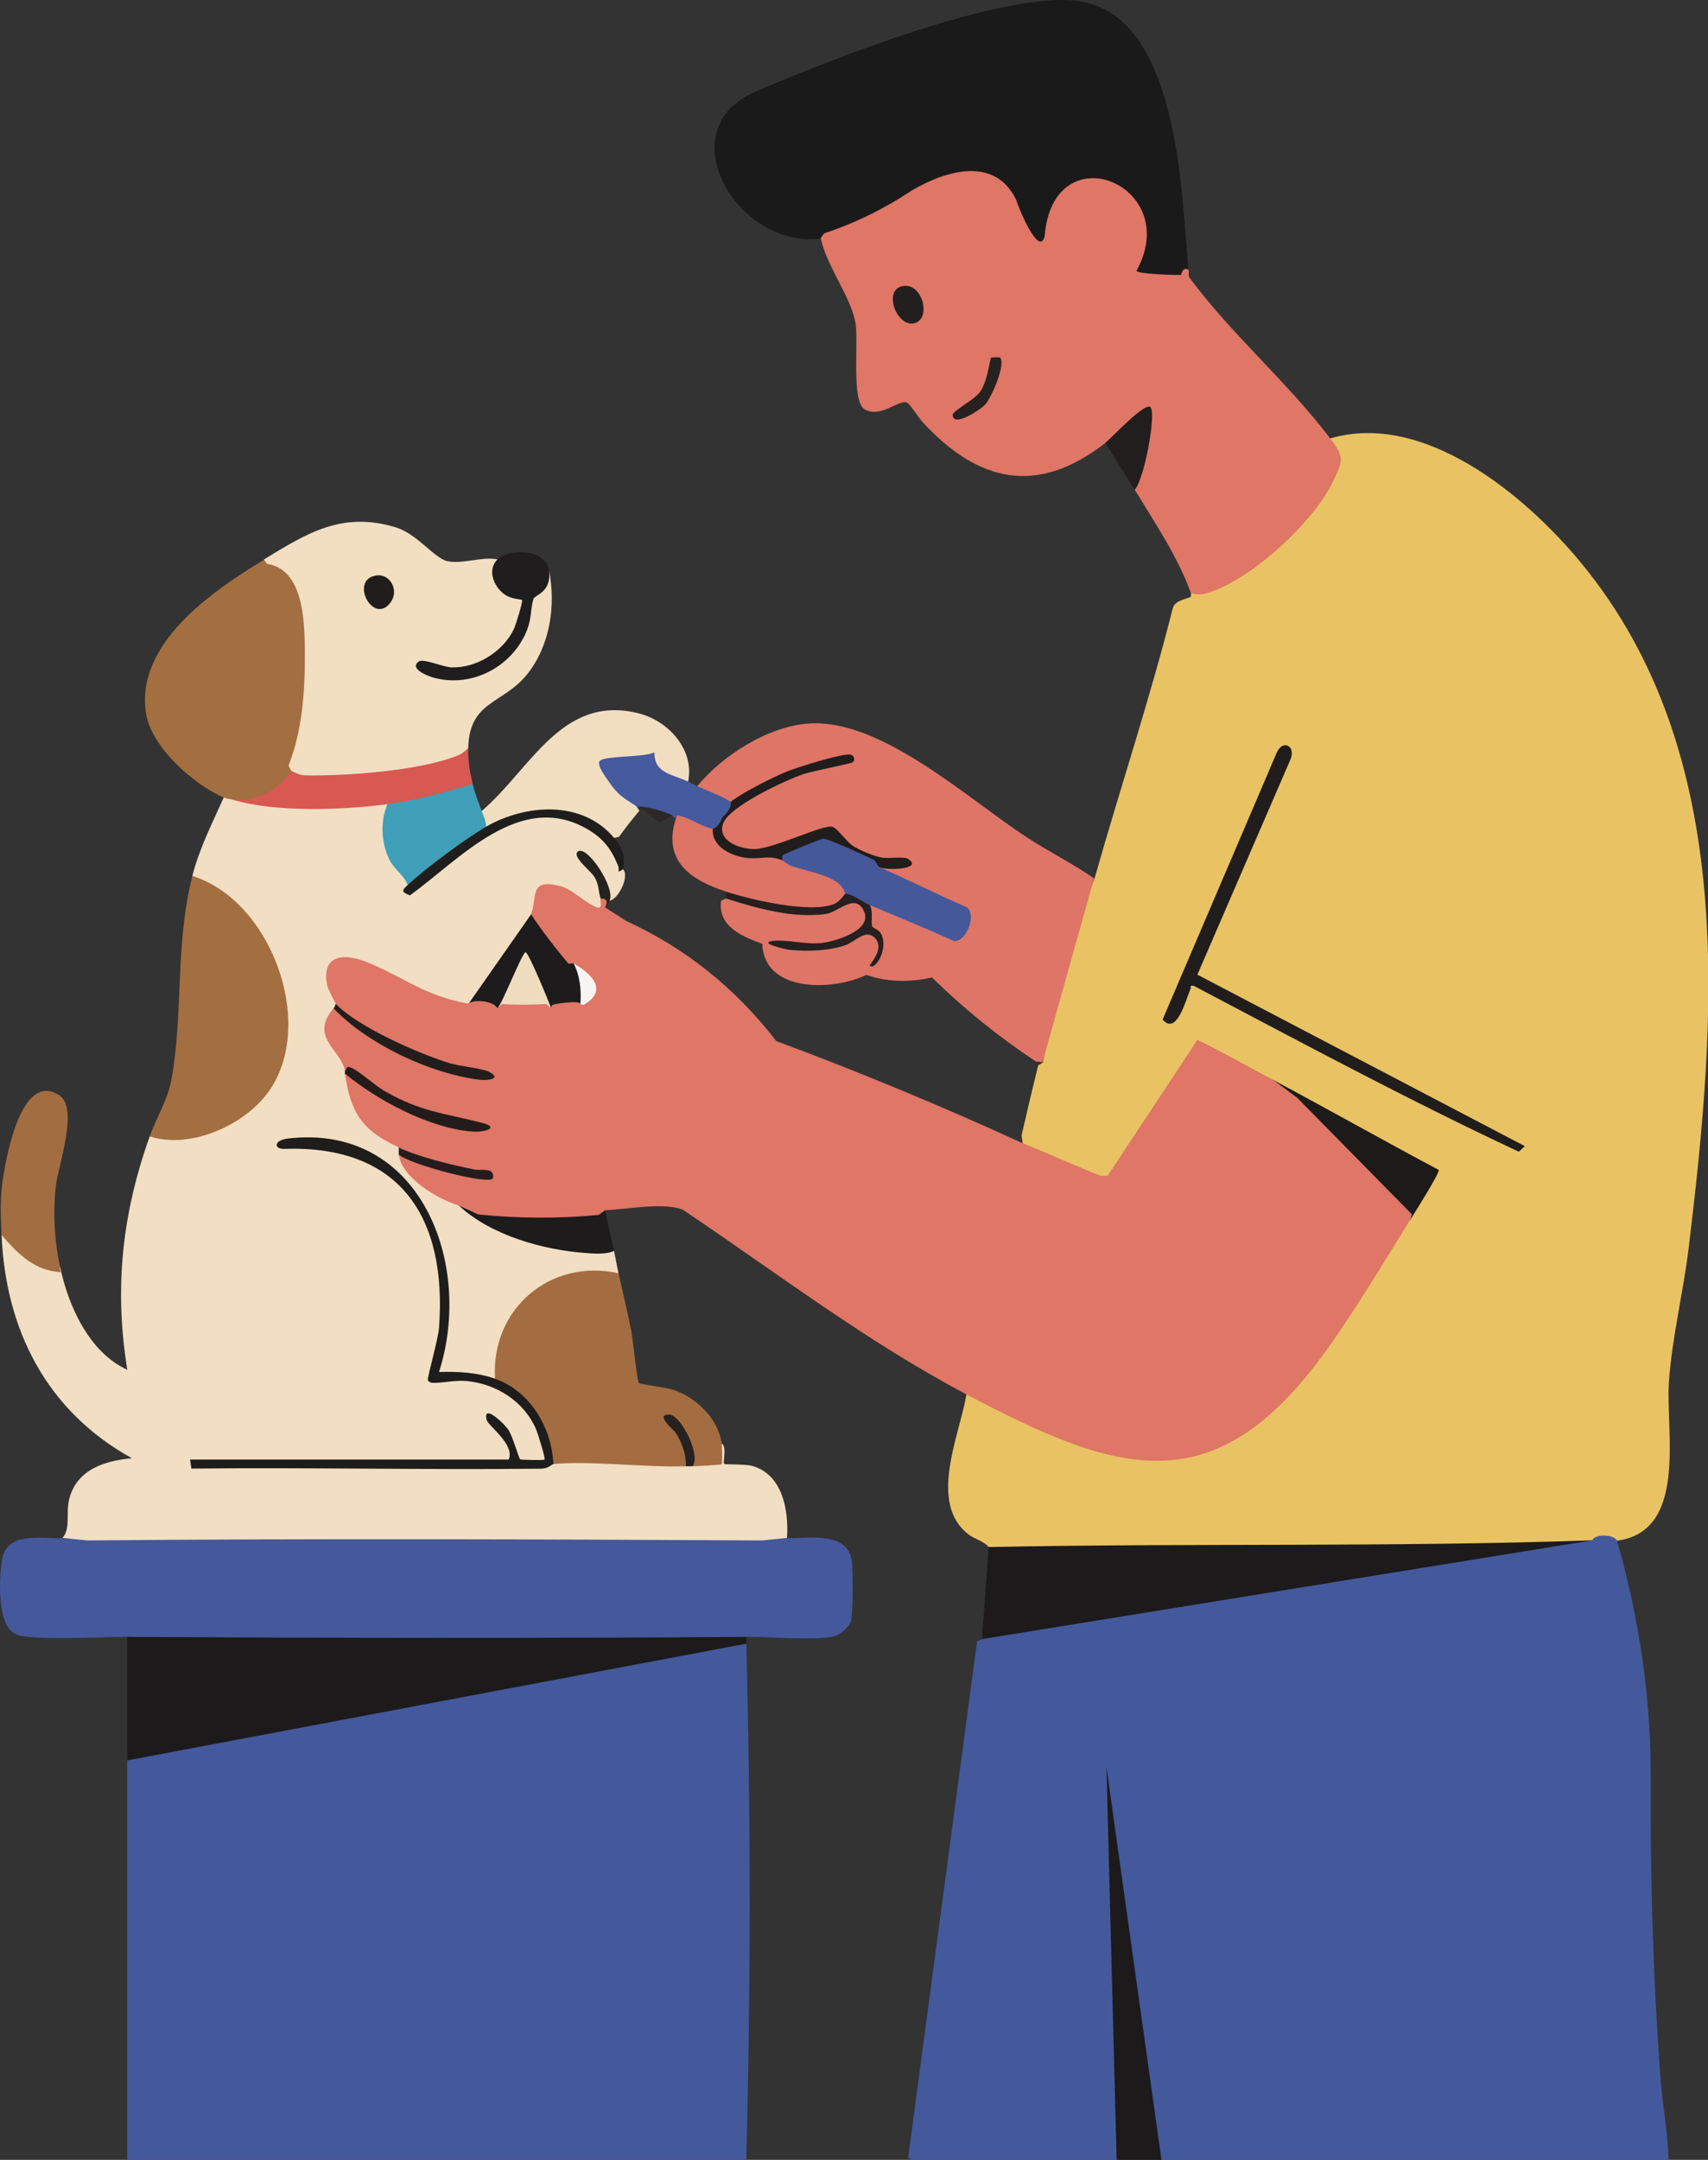 <?xml version="1.0" encoding="UTF-8"?>
<svg id="_图层_2" data-name="图层 2" xmlns="http://www.w3.org/2000/svg" viewBox="0 0 162.44 205.31">
  <rect x="0" y="0" width="162.44" height="205.31" fill="#333333" stroke="none"/>
  <defs>
    <style>
      .cls-1 {
        fill: #262020;
      }

      .cls-2 {
        fill: #455a9f;
      }

      .cls-3 {
        fill: #272220;
      }

      .cls-4 {
        fill: #231e1c;
      }

      .cls-5 {
        fill: #1d1b1b;
      }

      .cls-6 {
        fill: #1f1e1d;
      }

      .cls-7 {
        fill: #d75951;
      }

      .cls-8 {
        fill: #1f1d1d;
      }

      .cls-9 {
        fill: #1d1a1a;
      }

      .cls-10 {
        fill: #1c1a1b;
      }

      .cls-11 {
        fill: #211d1c;
      }

      .cls-12 {
        fill: #231c1b;
      }

      .cls-13 {
        fill: #de7465;
      }

      .cls-14 {
        fill: #f1dec0;
      }

      .cls-15 {
        fill: #231f1e;
      }

      .cls-16 {
        fill: #e9c363;
      }

      .cls-17 {
        fill: #272120;
      }

      .cls-18 {
        fill: #252320;
      }

      .cls-19 {
        fill: #201d1c;
      }

      .cls-20 {
        fill: #df7666;
      }

      .cls-21 {
        fill: #44599c;
      }

      .cls-22 {
        fill: #1c1a1a;
      }

      .cls-23 {
        fill: #f6f5f4;
      }

      .cls-24 {
        fill: #f2dec2;
      }

      .cls-25 {
        fill: #df7566;
      }

      .cls-26 {
        fill: #3f9fb8;
      }

      .cls-27 {
        fill: #f2dec1;
      }

      .cls-28 {
        fill: #251d1d;
      }

      .cls-29 {
        fill: #1e1b1c;
      }

      .cls-30 {
        fill: #1b1a1a;
      }

      .cls-31 {
        fill: #a26d40;
      }

      .cls-32 {
        fill: #44589b;
      }

      .cls-33 {
        fill: #a36e40;
      }

      .cls-34 {
        fill: #a46d41;
      }

      .cls-35 {
        fill: #221e1e;
      }

      .cls-36 {
        fill: #1e1d1c;
      }

      .cls-37 {
        fill: #efdbbe;
      }

      .cls-38 {
        fill: #45589a;
      }

      .cls-39 {
        fill: #44589c;
      }

      .cls-40 {
        fill: #2c2829;
      }
    </style>
  </defs>
  <g id="_图层_1-2" data-name="图层 1">
    <g>
      <path class="cls-40" d="M60.75,76.65c.68-.87,1.83-.09,2.62.27.31.14.7.03.58.58-.45.16-.89.72-1.34.62-.12-.03-1.44-1.2-1.86-1.47Z"/>
      <g>
        <g>
          <path class="cls-39" d="M70.99,205.31H12.1v-37.98l.12-.46c19.47-3.71,38.95-7.35,58.44-10.93l.32.29c.42,16.36.42,32.72,0,49.07Z"/>
          <path class="cls-32" d="M5.91,146.21c22.64-.5,46.26-.39,68.92,0,2.14.04,5.82-.7,6.19,2.24.11.88.12,4.95-.1,5.67-.18.6-1.1,1.36-1.73,1.47-2.08.35-5.9,0-8.2.01-19.61.82-39.28.79-58.89,0-2.17-.01-9.02.38-10.54-.23-1.87-.75-1.63-5.18-1.41-6.92.37-2.9,3.62-2.19,5.77-2.24Z"/>
          <path class="cls-10" d="M70.99,155.6v.64l-58.89,11.1v-11.74c19.62.11,39.27.14,58.89,0Z"/>
        </g>
        <g>
          <path class="cls-24" d="M22.13,76.01c4.67.43,9.42.71,14.1.08l.63.35.25.53c-.91,2.71.22,4.79,1.95,6.73l-.29.42.17.59c2.5-2.26,5.19-4.28,8.08-6.04,4.44-2.62,10.86-1.38,12.23,3.96.65.66-.44,2.86-1.28,2.99-.32-.56-.59-1.22-.82-1.95.35.72.34,1.3-.03,1.74.49,1.28-.02,1.6-1.15.93-3.25-2.63-4.9-2.52-4.94.33l-.52.23.24.41c-1.88,2.68-3.76,5.37-5.64,8.05l-.57.07-.65.3c-3.15-.95-6.18-2.23-9.09-3.84-3.12-1.29-4.25.25-2.62,3.08l-.24.45c.27.37.29.46-.21.43l.13.51c-.91,1.25-.66,2.59.77,4.01.47.53.52,1.02.16,1.45.19.05.19.12,0,.21l.54.81c.42,2.63,1.87,4.59,4.34,5.65l.24.59c.42.26.46.42,0,.64,1.39,2.08,3.24,3.63,5.65,4.43l.11.48c4.33,2.46,9.37,4.57,14.37,3.95l.35.31c.16.72.27,1.42.43,2.13l-.56.32c-5.76-1.07-10.93,3.34-10.76,9.2l-.41.51-.63.23c2.36.76,3.95,2.32,4.97,4.54,1.32,2.86.88,4.16-2.35,3.03-.06-.43-.29-.47-.71-.12,0,.22-.04.45-.26.43h-29.77l-.26-.43c.57.39,1.16.42,2.09.42,10.58.06,21.29.1,31.75-.04.23-.24.45-.23.73.05l.52-.47c3.82.01,7.64.1,11.47.27l.61.41c.2-.58.44-.58.64,0l.27-.44,2.04-.13c-.06-.79.09-1.31.46-1.57.48.3.07,1.78.21,1.92.1.09,1.93,0,2.68.2,2.89.82,3.47,4.23,3.3,6.84l-2.35.24c-21.4-.11-42.82-.19-64.21,0l-2.35-.24c.8-.86.3-2.38.65-3.72.73-2.8,3.38-3.62,5.96-3.85C4.47,134.15.54,126.48.15,117.41h.58c1.28,1.5,2.8,2.91,4.84,3.08.26.29-.78.45.14-.09.78,3.72,2.76,8.15,6.4,9.81-1.27-7.73-.49-14.87,2.13-22.19l.51-.29c15.36,1.56,15.69-18.63,3.86-23.9l-.32-.56c.68-2.65,1.89-4.99,2.99-7.47.29-.53.84-.38.85.21Z"/>
          <path class="cls-33" d="M27.68,73.24c.48.67-.62,1.52-1.18,1.95-1.42,1.09-2.65,1.22-4.37.83-.27-.08-.5-.07-.85-.21-2.81-1.18-6.83-4.75-7.37-7.88-1.16-6.7,6.32-11.77,11.21-14.73,1.92-.14,3.18,1.61,3.69,3.24,1.1,3.56.75,13.53-1.13,16.81Z"/>
          <path class="cls-33" d="M14.24,108.02c.68-1.9,1.69-3.36,2.08-5.5,1.14-6.28.3-12.67,1.98-19.25,7.37,2.29,11.67,13.69,7.47,20.17-2.21,3.42-7.61,5.87-11.53,4.58Z"/>
          <path class="cls-14" d="M65.44,74.31c-.32.53-2.06-.27-2.44-.56-.59-.45-1.04-.83-1.15-1.63-.15-.17-4.28.35-4.45.49-.29.25,2.49,3.62,3.15,3.54l-.02.5.28.42c-.69.81-1.33,1.63-1.94,2.48l-.47.1-.63-.07c-2.92-2.96-7.48-2.72-10.94-.84l-.59-.16c-.57-.07-.94-1.17-.43-1.49,4.64-3.93,7.59-11.14,14.94-9.28,2.83.72,5.33,3.46,4.69,6.51Z"/>
          <path class="cls-31" d="M5.7,120.39c-.02.72.33.57-.38.49-2.24-.26-3.77-1.87-5.17-3.48-.07-1.54-.15-2.96.03-4.56.24-2.18,1.72-11.19,5.46-8.72,1.88,1.24-.11,6.63-.34,8.72-.27,2.48-.12,5.1.4,7.55Z"/>
          <path class="cls-7" d="M44.53,71.11c-.03,1.32.14,2.16.43,3.41-.12.15-.24.29-.39.41-.71.6-6.31,1.96-7.19,1.72-.18-.05-.36-.13-.53-.21-4.21.56-10.68.81-14.72-.43,2.12.32,4.5-.94,5.55-2.77,5.7.21,11.4-.53,16.86-2.13Z"/>
          <path class="cls-26" d="M45.81,77.08c.18.48.4.97.43,1.49l-.04.52c-2.42,1.53-4.76,3.26-6.92,5.14l-.51-.11c-.33-.92-1.19-1.38-1.67-2.28-.86-1.63-.96-3.72-.25-5.4,2.74-.37,5.47-1.13,8.11-1.92.23,1,.51,1.63.85,2.56Z"/>
          <path class="cls-34" d="M58.83,121.03c.4,1.84.85,3.66,1.21,5.51.15.75.55,4.75.72,4.93.11.12,2.64.42,3.3.65,2.18.74,4.28,2.76,4.58,5.13.04.29.07,1.85,0,1.92-.1.1-2.39.19-2.78.21-.14-.35-.36-.24-.64,0-3.83.13-9.14-.55-12.59-.21l-.46-.41c-.29-3.03-1.98-5.89-4.83-7.14l-.26-.56c-.41-6.62,5.24-11.47,11.74-10.03Z"/>
          <path class="cls-5" d="M57.55,115.06c.25,1.29.56,2.56.85,3.84-.7.36-1.89.27-2.66.21-4.09-.29-9.04-1.68-12.06-4.48,4.02,1.17,9.66.59,13.87.43Z"/>
          <path class="cls-36" d="M52.64,139.17c-.17.02-.48.43-1.16.44-11.09.12-22.19-.13-33.28-.01l-.12-.86h30.3c.62-1.43-1.96-3.21-2.1-3.77-.39-1.62,1.68.36,2.06.93.43.63,1,2.73,1.13,2.82.1.06,2.23.1,2.32.03.11-.1-.65-2.53-.82-2.92-1.13-2.61-3.74-4.27-6.55-4.55-1.13-.11-2.28.19-3.25.17-.2,0-.45-.12-.48-.28-.05-.25.99-3.93,1.06-4.91.8-10.56-3.71-17.43-14.72-17.05-.99.03-1.01-.82.32-.98,12.6-1.51,17.73,11.88,14.4,22.19,1.79-.06,3.64.04,5.33.64,3.35,1.18,5.39,4.64,5.55,8.11Z"/>
          <path class="cls-29" d="M54.56,91.59c1.02.8,1.59,2.96.64,3.84-1.64.65-1.38.34-2.77.43l-.45-.1c-.63-1.47-1.28-2.93-1.95-4.39-.74,1.41-1.45,2.85-2.11,4.34l-.6.15c-1.31-.1-1.74-.23-2.77-.43l5.97-8.53c.48-.03.55.33.78.61.84,1.05,2.75,3.07,3.28,4.09Z"/>
          <path class="cls-6" d="M58.4,79.64c.82.98,1.09,1.76.85,2.99-.67.45-.3.07-.45-.29-.63-1.59-1.41-2.63-2.9-3.5-6.41-3.77-12.16,2.84-16.91,6.27-.87-.32-.76-.48-.22-.98,1.61-1.52,5.55-4.44,7.47-5.55,3.73-2.15,9.15-2.55,12.16,1.07Z"/>
          <path class="cls-18" d="M57.98,85.62c-.11.24-.19.48-.43.64-.11-.28-.33-.57-.43-.85-.23-.68-.11-1.25-.6-2.07-.32-.54-2.22-1.97-1.54-2.41.9-.58,3.6,3.54,2.99,4.69Z"/>
          <path class="cls-3" d="M65.87,139.38c-.21.01-.43,0-.64,0,.03-1.13-.37-2.25-.97-3.19-.18-.27-2.01-1.73-.63-1.73,1.1,0,3.06,3.82,2.24,4.91Z"/>
          <g>
            <path class="cls-27" d="M47.31,53.18l.19.42c-.82,1.5.65,2.93,2.17,2.99.91.8-.4,3.63-1.11,4.52-2.28,2.86-5.24,3.18-8.52,2.14,4.67,3.07,10.21-1.26,10.36-6.56.95-.55,1.42-1.26,1.42-2.14l.4-.3c.66,3.32.08,7.12-2.05,9.8-2.31,2.92-5.53,2.51-5.64,7.06-.32.32-.68.59-1.11.75-3.59,1.41-10.55,1.93-14.49,1.84-.21,0-.42-.08-.63-.15s-.42-.19-.63-.3l-.23-.49c1.35-3.38,1.58-7.29,1.55-10.93-.03-2.79-.12-7.71-3.6-8.23l-.29-.42c4.07-2.47,7.4-4.61,12.54-3.05,2.06.63,3.66,2.93,4.89,3.21,1.39.32,3.27-.45,4.76-.17Z"/>
            <path class="cls-8" d="M52.21,54.25c.27,2.1-1.38,2.28-1.49,2.71-.31,1.13-.12,1.9-.74,3.27-1.49,3.26-5.18,5.14-8.69,4.2-.54-.14-2.44-.86-1.46-1.55.44-.31,2.3.53,3.1.56,2.4.08,4.94-1.51,5.95-3.66.18-.38.87-2.65.77-2.75-.05-.05-.92-.1-1.43-.38-1.18-.65-1.97-2.41-.92-3.46s4.64-1.09,4.91,1.07Z"/>
            <path class="cls-19" d="M35.73,54.71c1.35-.24,2.25,1.37,1.44,2.52-1.63,2.3-3.98-2.07-1.44-2.52Z"/>
          </g>
          <path class="cls-37" d="M52.43,95.86c-2,.12-3.08.15-5.12,0,.51-.57,2.37-5.34,2.67-5.34s2.21,4.7,2.45,5.34Z"/>
        </g>
      </g>
      <g>
        <g>
          <g>
            <path class="cls-16" d="M153.78,146.42c-.7.09-1.6-.03-2.35,0l-6.14.59c-15.71.27-31.44.37-47.15.41-1.38,0-2.74-.17-4.1-.35-.47-.58-1.32-.75-1.9-1.19-3.92-2.98-.88-9.42-.23-13.32h.94c3.57,1.85,7.17,3.7,11.01,4.87,11.1,3.39,17.21-2.3,23.28-11.21l6.03-9.5c.28-.34.61-.6,1-.8l-.22-.45,2.43-4.11c-5.28-2.55-10.36-5.44-15.22-8.67-.52-.02-1.03-.13-1.52-.33l-5.56-3-8.22,12.44c-.18.38-.88.52-1.23.39-2.5-.92-5.3-1.95-7.37-3.52l-.1-.75c.51-2.25,1.04-4.47,1.58-6.65l.45-.27c.98-5.98,2.64-11.88,4.91-17.5,2.43-8.58,5.27-17.07,7.45-25.73.25-.69,1.07-.76,1.66-1.02.11-.05.05-.34.07-.35.03-.17.1-.37.25-.38,4.14-.26,8.73-4.66,11.25-7.84,1.16-1.47,3.31-4.34,1.57-5.99l.15-.51c8.92-2.63,18.58,5.4,23.89,11.85,14.94,18.13,12.86,43.15,10.22,65.04-.5,4.17-1.62,8.72-1.89,12.84-.31,4.69,1.81,14.14-4.91,15.04Z"/>
            <path class="cls-19" d="M113.88,92.65l31.14,16.3-.57.53c-10.42-4.87-20.68-10.38-30.9-15.76-.46-.08-.25.09-.33.29-.46,1.06-1.29,4.45-2.65,2.91l10.87-25.41c.55-1.22,1.81-.64,1.3.66l-8.86,20.47Z"/>
          </g>
          <path class="cls-9" d="M134.15,115.91l-13.02-13.23c5.25,2.8,10.44,5.73,15.7,8.53.14.24-2.33,4.13-2.68,4.7Z"/>
        </g>
        <g>
          <path class="cls-30" d="M113.02,25.66c-.35.13-.06.78-.33.87-.52.16-4.95-.11-5.21-.44-.08-.11.95-1.79,1.05-2.47.96-6.76-6.9-8.38-8.46-3.12-.34,1.15.07,3.23-1.56,2.73-1.85-.57-1.42-6.14-5.64-6.53-4.62-.43-10.25,5.43-14.84,5.98-7.96.96-14.56-10.38-6.18-13.97C78.9,5.68,95.02-.67,102.25.06c9.94,1.01,10.11,18.54,10.78,25.6Z"/>
          <path class="cls-25" d="M104.06,83.48c-1.64,5.82-3.29,11.69-4.91,17.5l-.65-.09c-3.56-2.36-6.85-5.02-9.87-7.98-2.2.51-4.28.43-6.24-.24-3.13,1.53-9.74,1.72-9.89-2.95-1.9-.7-4.25-1.64-3.92-4.09l.48-.23.35-.18c3.1,1.1,6.21,1.51,9.35,1.24,1.59-1.17,2.82-1.18,3.71-.02l.24-.39c2.79.62,5.49,1.62,8.11,3.01.83-.38,1.35-1.65.9-2.46-2.36-1.03-4.71-2.11-7.04-3.22-.21-.1-.4-.26-.59-.42s-.36-.35-.53-.54l.29-.32c2.9.22,3.12-.24-.12-.14-2.02-.41-3.38-1.47-4.76-2.93-1.65.43-3.29.97-4.89,1.61-3.98,1.73-8.57-1.33-3.69-4.51-.31.26-.51.33-.9.11-.96.14-2.79-.6-3.2-1.49,2.43-2.94,6.69-5.67,10.57-5.97,6.93-.53,15.24,7.22,20.9,10.88,2.07,1.34,4.27,2.44,6.3,3.84Z"/>
          <path class="cls-11" d="M83.58,82.41c-1.76-.76-3.6-1.31-5.26-2.3l-3.91,1.66c-.25.29-.64.34-1.16.16-1.66.15-3.65.14-4.95-1.07-.54-.49-1.43-1.72-.5-2.09.05-.69,1.17-2.12,1.71-2.56,1-.82,4.07-2.37,5.34-2.88.95-.38,5.33-1.77,6.06-1.59.3.07.5.51.13.74-.2.13-3.81.82-4.65,1.11-1.67.57-7.13,3.08-7.64,4.75s1.73,2.38,3,2.37c1.83-.02,6.52-2.36,7.42-2.12.42.11,1.36,1.41,1.88,1.77.65.45,2.11,1.06,2.89,1.17.63.09,2.05-.14,2.44.12,1.55,1.06-2.46,1.1-2.78.75Z"/>
          <g>
            <g>
              <path class="cls-2" d="M60.54,76.65c-1.25-.84-1.71-.98-2.65-2.37-.25-.37-1.3-1.7-.77-2.01.73-.43,4.06-.28,5.12-.74-.03,1.99,1.7,2.06,3.21,2.77.29.13.56.3.85.43,1.07.48,2.21.87,3.2,1.49.09.43-.18.92-.81,1.48-.21.61-.51.97-.89,1.08-.11.16-.24.28-.43.33-.17.05-2.99-1.14-2.99-1.61-.15.34-.28.36-.43,0-1.07-.47-2.14-.76-3.2-.85-.07.18-.14.18-.21,0Z"/>
              <g>
                <path class="cls-20" d="M78.03,22.67l.34-.48c2.92-.97,5.71-2.33,8.36-4.09,3.3-1.94,7.95-3.27,9.94.95.11.49,2.14,5.49,2.68,3.41.8-10.01,13.26-4.88,8.73,3.29.06.28,3.68.42,4.24.38.14-.53.38-.69.73-.48.02.23-.03.47.04.69,3.92,5.34,9.43,10.06,13.4,15.31,1.39,1.84,1.26,2.09.25,4.2-1.85,3.84-8.07,9.6-12.24,10.6-.67.16-1.18-.09-1.24-.07-1.25-3.47-3.42-6.67-5.33-9.81l-.09-.64c.51-.85,1.66-6.23,1.32-6.73-.18-.27-3.24,2.76-3.52,3.03l-.48-.15c-6.51,5.08-12.1,3.77-17.39-1.92-.32-.35-1.27-1.81-1.53-1.9-.81-.27-2.54,1.54-4.03.63-1.28-.78-.51-6.53-.87-8.31-.49-2.46-2.74-5.33-3.28-7.93Z"/>
                <path class="cls-35" d="M105.13,42.09c.52-.4,3.7-3.82,4.26-3.41.64.46-.58,7.01-1.49,7.89-.91-1.5-1.88-2.97-2.77-4.48Z"/>
                <path class="cls-15" d="M85.87,27.19c1.92-.34,2.78,3.3.97,3.56-1.6.23-2.88-3.22-.97-3.56Z"/>
                <path class="cls-17" d="M95.1,33.98c.6.57-.79,3.81-1.4,4.47-.48.52-3.1,2.24-3.09.97,0-.36,2.01-1.38,2.57-2.13.76-1.02.95-3.17,1.08-3.29.04-.04.81-.05.84-.02Z"/>
              </g>
              <path class="cls-38" d="M83.58,82.41c2.81,1.21,5.56,2.63,8.38,3.83.95.76-.07,3.28-1.21,3.22-2.65-1.2-5.34-2.29-8.02-3.42-.21.3-.57.19-1.07-.33-.71-.05-1.13-.3-1.28-.74-1.6-1.16-3.45-1.96-5.56-2.41-.38-.18-.53-.36-.41-.79-.02-.17-.06-.42.06-.49.43-.24,3.7-1.61,3.9-1.56.76.18,4.02,1.64,4.81,2.07l.4.62Z"/>
              <path class="cls-1" d="M80.38,84.98c.48-.12,1.89.87,2.35,1.07.34.6.08,1.47.21,1.98.05.21.62.31.84.7.77,1.4-.52,3.54-1.05,3.07-.11-.1,1.53-1.63.44-2.68-.85-.81-1.8.36-2.73.71-1.51.56-3.68.62-5.28.47-.44-.04-3.07-.67-1.71-.85s3.06.35,4.67.19c1.24-.13,4.82-1.17,4.08-2.95-.8-1.92-2.46.02-3.65.19-3.1.44-6.56-.53-9.48-1.47.04-.18-.03-.44,0-.64l.41-.32c3.35,1.24,6.64,1.57,9.87.99.33-.45.67-.61,1.02-.46Z"/>
              <path class="cls-13" d="M67.79,78.79c-.13,1.74,1.86,2.63,3.31,2.77,1.37.13,1.98-.31,3.3.22.19.08.47.39.85.53,1.58.58,4.83.95,5.12,2.67-.07.02-.47.73-1.06.96-2.29.9-7.85-.4-10.24-1.18-3.58-1.17-6.19-3.07-4.69-7.25,1.23.17,2.21,1.03,3.41,1.28Z"/>
            </g>
            <g>
              <path class="cls-20" d="M50.51,86.9c.63-1.65-.25-3.44,2.78-2.67,1.16.29,2.55,1.76,3.52,2.03.54.15.25-.59.31-.85.64-.01.68.32.43.85l2,1.28c5.62,2.58,10.34,6.33,14.28,11.42,7.93,2.95,15.73,6.18,23.4,9.7,2.49.98,4.96,2.14,7.47,3.11h.64s8.54-12.93,8.54-12.93c2.45,1.21,4.84,2.55,7.25,3.84l2.24,1.67,10.9,11.07-.12.48c-2.53,4.07-5.28,8.67-8.06,12.53-10.66,14.79-19.9,11.65-34.19,4.11-9.47-5-18.09-11.59-26.95-17.54-1.81-.74-5.32-.04-7.4.04l-.61.45c-3.83.36-7.66.34-11.47-.05l-1.79-.83c-2.01-.59-5.53-2.66-5.76-4.91.22-.07.22-.28,0-.64-3.55-1.62-4.58-3.35-5.12-7.04.89.14,1.76.6,2.62,1.39.15.05-2.27-1.85-2.62-1.6-.3-2-3.44-3.18-1.07-5.97.3.25.37.1.21-.43-.06-.07-.77-1.5-.8-1.65-.67-3.14,1.7-3.18,3.94-2.23,3.61,1.53,5.27,3.09,9.45,3.88.58-.46,2.45-.26,2.77.43l.46-.4c1.4.1,2.8.08,4.2,0l.45.4c.02-.11.04-.21.09-.29.08-.12,2.57-.48,2.68-.14,1.35-1.03,1.39-1.98.12-2.83l-.76-1.01-.47.04c-1.31-1.54-2.51-3.12-3.59-4.73Z"/>
              <path class="cls-4" d="M31.94,95.43c2.04,2.16,7.99,4.79,10.88,5.65.93.28,3.11.49,3.69.8,1.27.67-.09.86-.96.75-4.67-.59-10.56-3.37-13.82-6.77.09-.1.13-.3.21-.43Z"/>
              <path class="cls-12" d="M32.8,102.04c-.01-.07.01-.14,0-.21.26-.33.11-.55.63-.32.81.36,2.19,1.65,3.14,2.2,3.5,2.01,5.66,2.09,9.33,3.04,1.62.42.27.92-1.03.81-4.03-.32-9-2.97-12.08-5.52Z"/>
              <path class="cls-28" d="M37.92,109.09c1.98.91,5.04,1.65,7.21,2.08.67.13,1.9-.24,1.76.8-.11.81-8.27-1.37-8.96-2.24-.02-.21.01-.43,0-.64Z"/>
              <path class="cls-23" d="M55.2,95.43c.09-1.32-.03-2.66-.64-3.84,1.55.88,3.31,2.43,1.12,3.83-.34.22-.46,0-.48.01Z"/>
            </g>
          </g>
        </g>
      </g>
      <g>
        <path class="cls-21" d="M153.78,146.42c2.09,7.32,3.24,14.88,3.21,22.52-.04,9.76.22,19.2.96,28.93.19,2.46.71,4.95.73,7.43h-48.22l-.44-.09-4.17-29.74.76,29.56-.42.27h-19.42l-.4-.2c2.19-16.36,4.37-32.73,6.56-49.09l.46-.2.13-.45c15.14-2.59,30.74-5.08,46.08-7.45,3.96-.61,7.91-1.22,11.82-1.48.25-.66,2.04-.58,2.35,0Z"/>
        <polygon class="cls-22" points="106.2 205.31 105.23 167.97 110.46 205.31 106.2 205.31"/>
        <path class="cls-10" d="M151.43,146.42l-58.04,9.39.64-8.75c19.12-.4,38.27.03,57.4-.64Z"/>
      </g>
    </g>
  </g>
</svg>